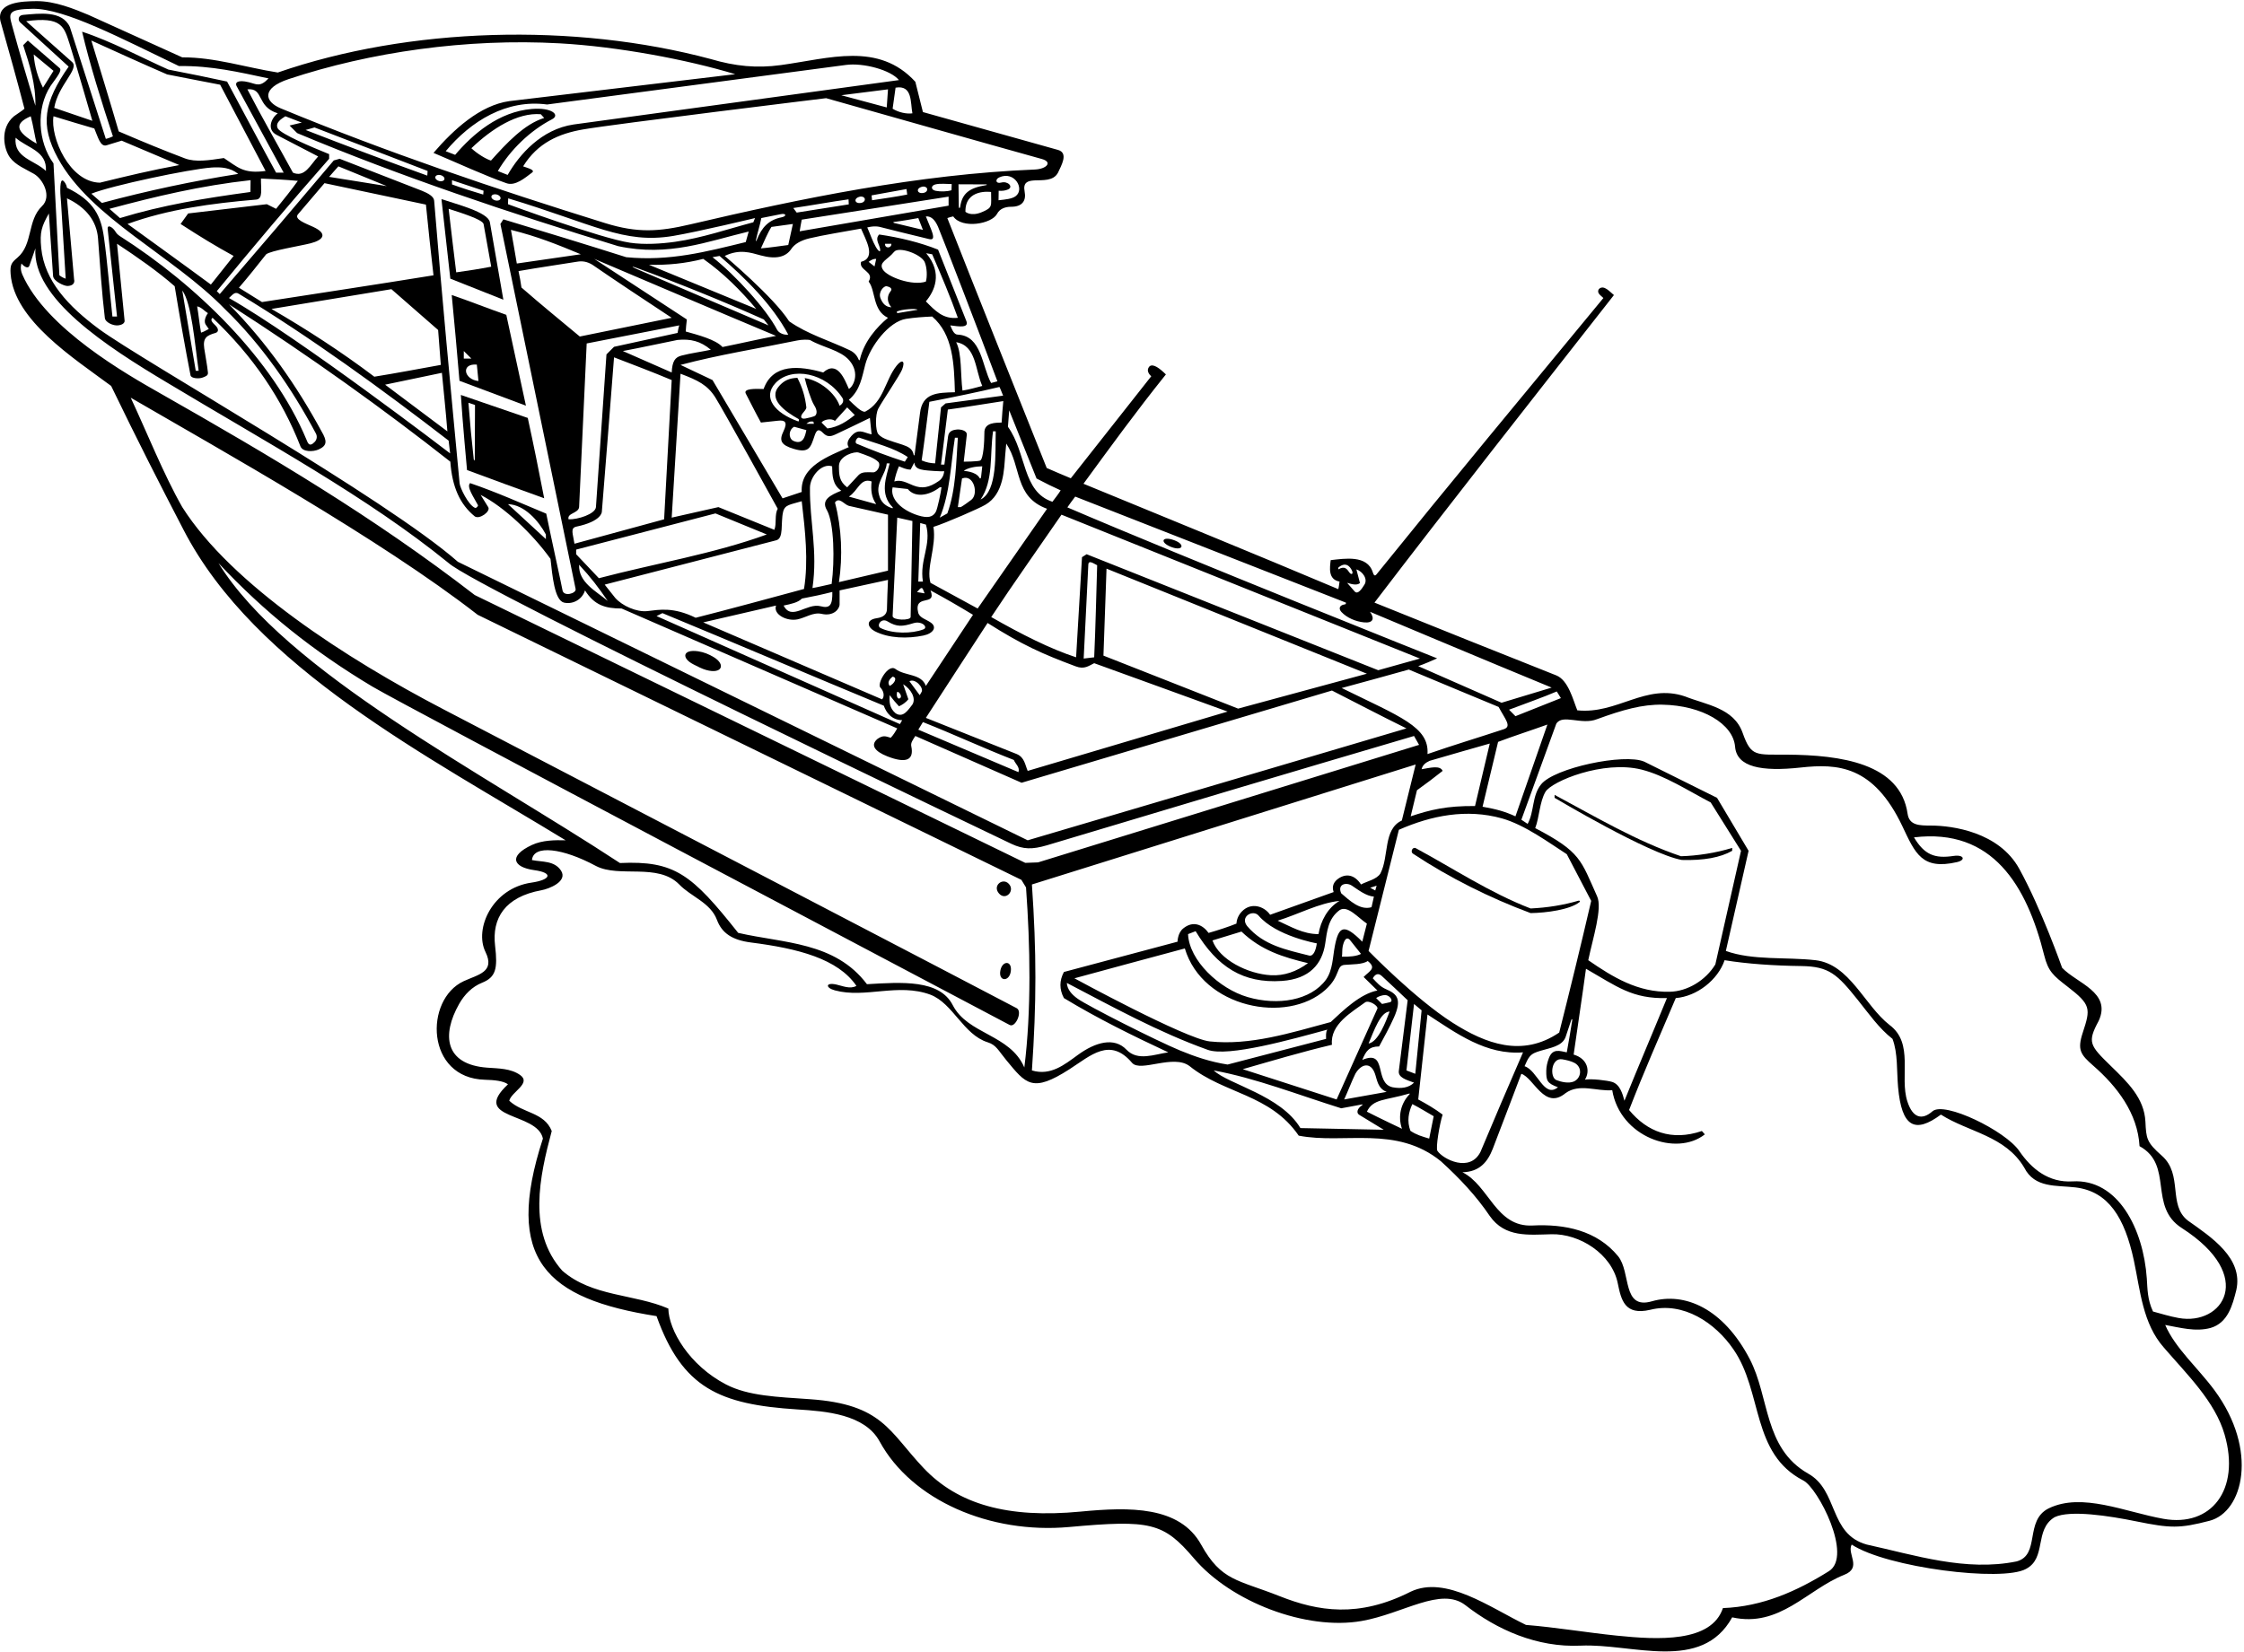 <?xml version="1.0" encoding="UTF-8"?>
<svg xmlns="http://www.w3.org/2000/svg" xmlns:xlink="http://www.w3.org/1999/xlink" width="516pt" height="380pt" viewBox="0 0 516 380" version="1.1">
<g id="surface1">
<path style=" stroke:none;fill-rule:nonzero;fill:rgb(0%,0%,0%);fill-opacity:1;" d="M 509.207 319.77 C 505.438 314.664 500.188 310.117 497.883 304.758 C 501.172 305.34 504.852 306.402 508.332 305.438 C 512.301 304.273 513.363 300.211 514.234 296.727 C 515.883 289.371 508.43 284.535 503.109 280.762 C 498.434 277.16 502.051 270.188 497.121 265.844 C 493.566 262.711 493.523 261.871 493.332 258 C 493.066 252.578 489.219 248.922 485.414 245.219 C 480.48 240.414 479.934 239.754 482.594 234.797 C 485.594 228.215 477.562 226.184 474.176 222.602 C 474.176 222.602 469.426 209.086 464.312 199.82 C 459.66 191.379 448.961 189.898 444.02 189.891 C 441.391 189.887 439.035 189.887 438.645 187.18 C 436.977 175.539 423.207 173.66 410.891 173.582 C 403.766 173.535 402.684 174.137 400.727 168.605 C 398.695 162.801 392.309 162.121 387.469 160.188 C 378.375 157.09 371.891 164.348 362.695 163.383 C 361.723 161 360.648 156.469 357.859 155.348 C 345.215 150.328 330.355 144.395 316.055 138.609 C 333.402 115.887 351.883 92.422 371.117 67.871 C 370.258 67.219 368.785 65.328 367.633 66.516 C 367.105 67.43 368.105 67.953 368.695 68.547 C 350.254 90.898 333.559 111.004 316.566 132.059 C 316.066 132.691 315.863 132.199 315.668 131.641 C 314.41 127.578 309.148 128.488 305.992 128.836 C 305.797 130.48 305.312 133.285 308.023 133.77 C 307.926 134.352 307.887 134.945 307.734 135.512 C 287.832 127.121 268.934 119.406 249.141 111.27 C 255.527 102.535 261.191 94.738 268.094 86.121 C 266.707 84.766 265.184 83.562 264.332 84.262 C 263.281 85.414 264.73 86.539 264.73 86.539 L 246.227 110.008 C 244.223 109.148 242.621 108.516 240.688 107.645 C 237.746 100.25 222.891 63.125 217.836 50.16 C 218.27 50 218.637 49.895 219.191 49.773 C 221.195 52.707 228.066 51.535 229.285 49.164 C 229.848 48.07 231.078 47.551 232.496 47.559 C 235.164 47.57 236 46.074 235.609 44.066 C 235.199 41.953 236.32 41.586 237.852 41.496 C 239.734 41.391 242.238 41.703 243.285 39.711 C 243.996 38.137 245.781 35.195 243.285 34.484 L 212.223 25.777 L 210.48 18.809 C 202.008 9.562 190.684 13.453 179.539 14.973 C 174.012 15.727 169.078 15.246 163.453 13.586 C 132.004 5.164 94.07 6.23 63.879 16.68 C 56.523 15.52 49.324 13.145 41.91 13.195 L 20.332 3.422 C 17.09 2.066 12.602 0.219 8.375 0.262 C 5.199 0.297 -0.883 0.426 0.109 4.875 C 2.18 12.199 3.883 18.324 5.625 25.004 C 5.121 25.484 3.977 26.164 3.203 26.742 C -0.121 29.559 0.906 34.328 2.281 36.211 C 3.59 37.996 5.918 38.891 7.812 39.996 C 9.969 41.258 11.934 45.242 9.668 47.406 C 6.227 50.691 7.613 56.191 4.031 59.246 C 2.727 60.359 2.27 60.797 2.441 63.023 C 3.262 73.672 16.914 82.359 25.559 88.773 C 31.738 101.555 36.777 111.426 42.203 121.867 C 58.617 153.637 98.52 174.004 130.066 193.281 C 127.594 193.211 124.711 193.242 122.316 194.355 C 116.781 196.934 118.035 199.48 122.828 200.141 C 127.352 200.766 126.645 202.371 122.199 203.016 C 113.199 204.312 109.016 213.609 111.629 218.949 C 113.906 223.598 109.953 224.141 106.613 225.691 C 97.547 229.895 97.828 248.02 111.539 248.359 C 113.613 248.41 115.785 248.621 116.809 249.406 C 108.004 257.633 123.586 255.699 124.84 261.891 C 115.762 289.781 125.609 298.734 150.969 302.727 C 156.906 319.297 165.449 323.051 183.363 324.188 C 189.914 324.602 198.852 325.285 202.266 331.551 C 209.629 345.059 227.602 352.879 245.832 351.234 C 264.559 349.543 267.508 350.168 274.566 358.469 C 283.086 368.48 300.355 375.086 313.113 372.848 C 322.699 371.164 331.328 364.879 336.957 369.207 C 344.184 374.836 353.406 378.992 363.484 378.52 C 375.297 377.965 391.266 384.781 398.309 372.012 C 409.242 374.434 415.531 365.625 424.047 362.238 C 428.27 360.59 424.629 357.402 425.789 355.273 C 433.887 360.59 460.398 363.898 465.852 360.883 C 470.691 358.367 467.691 351.887 472.434 348.98 C 475.992 347.254 485.066 348.68 491.219 349.93 C 499.086 351.527 501.156 351.598 508.074 349.801 C 515.82 347.785 519.383 333.555 509.207 319.77 Z M 367.246 165.414 C 373.164 163.262 377.598 162 382.277 162.086 C 391.391 162.258 398.535 166.477 398.977 171.754 C 399.371 176.457 405.051 177.523 414.086 176.539 C 422.48 175.629 430.781 175.992 437.449 190.051 C 440.43 196.344 441.941 200.137 450 198.297 C 452.094 197.82 451.59 196.52 449.215 196.879 C 444.867 197.527 442.523 196.621 440.113 192.605 C 458.156 190.422 466.051 203.664 470.066 219.77 C 470.973 223.406 472.141 224.41 475.352 226.883 C 480.852 231.109 480.75 231.973 478.922 237.527 C 477.613 241.508 478.426 242.574 481.352 245.133 C 486.781 249.875 491.547 256.02 491.98 263.633 C 499.914 267.988 493.895 277.535 501.754 282.504 C 518.895 293.547 511.086 304.984 500.98 303.16 C 498.902 302.789 496.852 302.137 495.074 301.664 C 493.77 298.891 493.812 296.43 493.652 294.07 C 492.871 282.707 487.047 271.109 476.566 271.734 C 471.113 272.062 467.16 268.902 464.328 264.746 C 461.168 260.113 447.102 253.223 444.359 255.617 C 442 257.684 439.848 257.23 438.594 253.355 C 436.734 247.625 440.188 239.996 434.5 235.762 C 428.691 231.215 425.328 221.781 417.469 220.859 C 410.598 220.086 403.051 220.957 396.855 218.73 L 402.082 195.699 L 394.824 183.508 L 378.086 175.188 C 373.512 173.219 357.395 176.629 354.375 180.41 C 352.246 183.023 352.828 186.703 351.277 189.508 L 349.836 188.547 L 357.859 166.477 C 359.285 164.137 363.664 166.863 367.246 165.414 Z M 361.855 242.57 C 362.824 235.648 363.82 229.312 364.691 222.828 C 371.867 226.945 375.355 229.781 383.309 229.57 C 379.918 237.844 376.766 245.195 373.535 253.184 C 373.121 251.609 372.496 249.406 370.695 248.855 C 369.613 248.523 365.891 248.055 364.438 248.344 C 365.695 246.406 365.113 243.516 361.855 242.57 Z M 326.117 252.891 L 328.246 233.344 C 334.926 237.699 341.75 242.727 350.215 242.055 C 346.578 250.391 343.797 256.953 340.438 264.934 C 338.012 269.789 331.848 266.664 330.531 264.719 C 330.086 264.062 331.039 258.477 331.73 256.375 C 329.832 254.961 328.102 253.961 326.117 252.891 Z M 322.379 259.633 C 322.379 259.633 317.121 257.148 314.312 255.699 C 315.734 252.703 318.496 253.156 324.066 251.531 C 324.172 251.504 324.195 251.613 324.109 251.703 C 322.191 253.703 321.359 256.672 322.379 259.633 Z M 237.285 203.441 L 325.527 175.844 L 322.344 188.734 C 318.02 190.699 319.441 197.055 317.41 200.926 C 316.539 202.281 314.41 202.668 312.961 203.441 C 311.48 201.156 309.527 200.887 307.805 202.051 C 306.754 202.762 306.176 203.789 306.668 205.184 L 292.059 210.41 C 290.715 208.449 287.688 207.441 285.57 209.648 C 284.816 210.43 284.383 211.391 284.316 212.441 C 282.531 213.172 279.902 214.023 277.91 214.586 C 276.531 212.66 274.32 211.703 272.055 213.57 C 270.781 214.617 270.77 216.602 270.77 216.602 L 244.641 223.57 C 243.574 225.602 243.574 227.539 244.641 229.57 C 252.5 234.328 260.426 238.211 268.641 242.055 C 265.52 242.488 261.617 244.164 259.031 241.445 C 256.215 238.48 251.887 239.703 247.848 242.648 C 244.688 244.953 241.562 247.492 237.285 246.215 C 238.352 230.637 238.352 219.023 237.285 203.441 Z M 326.895 176.93 C 327.102 176 327.758 175.449 328.73 175.004 C 330.918 174.332 342.57 171.023 342.57 171.023 L 339.176 185.398 C 332.668 185.344 328.938 186.238 324.379 187.766 L 325.828 181.766 C 327.996 180.199 329.797 178.863 331.73 177.316 C 331.145 175.949 328.781 176.629 326.895 176.93 Z M 108.102 111.125 C 107.203 111.938 108.953 114.383 109.91 116.203 C 109.992 116.355 109.543 116.953 109.199 116.801 C 107.699 116.156 105.746 112.18 105.68 111.125 C 103.648 89.547 101.605 68.059 99.832 46.168 C 99.762 45.18 98.453 44.461 97.055 43.891 C 96.297 43.578 78.102 36.52 78.102 36.52 L 76.746 36.906 C 67.02 48.426 59.984 56.668 50.531 67.641 L 49.855 66.965 C 57.762 57.328 66.809 46.59 75.684 36.52 L 75.684 35.453 C 71.617 33.809 64.707 30.891 63.879 29.551 C 63.199 28.195 64.75 27.324 65.617 26.742 L 69.395 28.195 L 66.586 28.871 L 68.328 30.613 C 92.035 40.582 117.469 49.066 142.145 56.617 C 153.758 59.121 162.672 55.512 172.16 53.258 L 171.484 55.68 C 162.387 57.902 153.969 60.129 144.004 59.16 C 135.164 56.352 125.188 53.309 115.746 50.453 L 115.066 51.516 C 115.066 51.516 132.023 133.852 132.363 135.473 C 132.574 136.496 129.582 137.355 129.336 135.73 C 129.199 134.82 126.762 123.816 125.609 118.145 C 119.836 115.75 114.215 113.211 108.102 111.125 Z M 125.52 122.934 L 125.52 123.996 L 116.809 115.965 C 120.586 116.062 123.875 119.836 125.52 122.934 Z M 71.973 52.168 C 70.371 51.43 67.492 50.422 68.539 49.266 L 74.617 42.129 C 82.262 43.773 90.852 45.539 97.941 47.062 C 98.465 52.469 99.094 58.191 99.68 63.324 C 86.602 65.438 73.477 67.43 60.246 69.477 C 58.461 68.375 56.891 67.367 54.941 66.172 C 57.102 63.691 59.258 60.93 61.191 58.504 C 62.172 57.664 69.043 56.566 71.422 55.961 C 74.328 55.215 75.48 53.777 71.973 52.168 Z M 75.684 40.68 C 76.363 39.922 77.098 39.027 77.812 38.262 L 88.941 42.809 Z M 86.074 86.645 C 78.527 80.938 70.457 75.711 62.426 71.062 L 90.004 66.516 L 100.746 75.902 L 101.363 83.934 C 96.254 84.859 90.918 85.867 86.074 86.645 Z M 101.613 85.754 C 102.035 90.27 102.488 94.289 102.875 99.223 L 88.555 88.48 Z M 103.164 101.352 L 103.504 104.285 C 103.504 104.285 68.906 77.773 52.652 68.547 C 53.367 67.953 53.957 66.938 54.941 67.59 C 71.395 77.555 87.875 89.547 103.164 101.352 Z M 16.617 14.301 L 6.012 4.875 C 14.258 3.746 14.73 6.172 16.004 10.094 C 17.668 15.402 21.238 27.793 21.238 27.793 L 12.469 24.801 C 13.363 19.602 18.246 15.93 16.617 14.301 Z M 21.688 29.551 C 22.551 31.574 23.074 33.828 24.492 33.422 L 27.977 32.355 L 41.234 37.969 C 34.836 39.133 29.219 40.488 22.969 42.02 C 15.977 41.895 11.527 31.574 12.301 26.742 C 15.883 27.848 18.562 28.633 21.688 29.551 Z M 27.301 30.227 C 25.281 23.277 23.18 16.504 21.008 9.324 C 27.117 12.098 32.422 14.512 38.426 17.117 C 41.398 17.715 50.621 19.484 50.621 19.484 L 61.07 39.324 C 55.941 40.023 54.68 38.449 51.477 36.352 C 48.012 36.875 45.02 37.348 42.566 36.449 C 37.723 34.617 32.996 32.676 27.301 30.227 Z M 48.641 38.535 C 50.832 38.383 52.961 38.543 54.781 40.004 C 44.285 41.652 33.945 43.859 23.43 46.68 L 21.008 44.551 C 25.609 42.684 43.59 38.891 48.641 38.535 Z M 57.621 41.441 L 57.586 44.16 C 47.066 45.59 37.406 47.164 27.59 50.16 L 25.168 48.031 C 35.781 45.172 46.234 42.691 57.621 41.441 Z M 58.941 45.902 C 60.504 45.727 59.973 43.461 60.008 41.066 C 62.328 41.164 65.758 41.34 68.488 41.602 C 67.02 43.648 65.23 45.902 63.488 48.031 L 61.359 46.969 C 55.363 47.645 49.266 48.422 43.266 49.098 L 41.523 51.516 C 46.332 54.621 49.43 56.512 53.719 58.871 L 48.492 65.453 C 43.656 61.867 29.332 51.516 29.332 51.516 C 38.621 48.129 48.684 46.773 58.941 45.902 Z M 63.555 30.996 L 73.16 35.984 C 71.344 37.945 70.062 40.918 67.359 39.711 C 63.879 33.324 60.246 27.059 56.887 20.547 C 60.758 20.16 58.879 24.539 63.879 26.066 C 62.449 27.059 61.23 29.738 63.555 30.996 Z M 70.273 29.895 L 72.32 29.316 L 98.328 39.324 L 98.254 40.395 C 88.648 36.93 79.984 33.672 70.273 29.895 Z M 100.109 40.688 C 100.207 40.312 100.754 40.129 101.328 40.277 C 101.906 40.43 102.289 40.855 102.191 41.234 C 102.094 41.609 101.547 41.793 100.973 41.645 C 100.398 41.492 100.012 41.066 100.109 40.688 Z M 103.938 42.422 L 103.938 41.453 L 111.195 43.871 L 111.117 44.75 C 108.809 44.066 106.445 43.332 103.938 42.422 Z M 113.008 45.145 C 113.105 44.77 113.652 44.586 114.227 44.734 C 114.805 44.883 115.188 45.312 115.09 45.688 C 114.992 46.066 114.445 46.25 113.871 46.098 C 113.297 45.949 112.91 45.52 113.008 45.145 Z M 179.672 49.996 C 176.766 50.586 175.16 52.285 174.031 55.164 C 173.887 55.539 173.75 55.578 173.828 55.215 C 174.223 53.355 174.738 51.855 175.062 50.156 C 176.27 49.895 177.898 49.578 179.523 49.266 C 180.797 48.992 180.996 49.738 179.672 49.996 Z M 182.32 51.516 L 181.258 56.355 C 179.129 56.645 176.742 56.984 174.969 57.129 C 175.742 55.484 176.531 53.52 177.387 52.195 Z M 174.961 58.754 C 178.512 59.723 180.742 59.082 181.957 57.258 C 182.699 56.137 184.137 55.297 186.105 54.824 C 189.395 54.043 194.113 53.293 197.996 52.582 C 199.004 55.039 201.629 59.293 197.996 60.227 C 197.426 62.234 201.156 62.441 199.738 64.773 C 201.387 66.805 200.609 71.449 204.191 73.098 C 201.648 75.199 198.719 78.492 197.742 82.629 C 197.695 82.836 197.574 83.02 197.434 82.676 C 197.191 82.074 196.641 81.152 195.445 80.578 C 190.895 78.398 185.656 76.867 181.449 73.891 C 177.949 68.375 166.645 58.871 166.645 58.871 C 170.07 57.219 172.57 58.102 174.961 58.754 Z M 182.414 47.848 C 186.453 47.27 191.055 46.41 195.117 45.852 L 195.172 47.008 L 183.199 48.898 Z M 201.48 59.547 L 201.094 61.289 L 199.738 60.227 C 200.367 59.715 200.996 59.504 201.48 59.547 Z M 205.605 57.918 C 206.648 56.633 211.668 58.391 212.609 60.227 C 213.191 61.578 213.23 63.703 212.898 64.773 C 209.777 65.816 204.012 63.703 202.988 61.973 C 201.996 60.297 204.098 59.777 205.605 57.918 Z M 203.516 56.066 L 204.965 56.066 C 205.062 57.129 203.414 57.246 203.516 56.066 Z M 225.59 109.746 C 225.59 109.746 225.465 110.375 225.195 109.852 C 224.312 108.398 221.609 108.32 221.609 108.32 C 222.469 107.594 224.359 107.277 225.867 107.254 Z M 228.352 99.191 L 228.965 99.223 C 228.82 104.023 229.453 112.949 225.48 114.898 C 228.508 110.48 227.562 104.602 228.352 99.191 Z M 223.344 114.973 C 222.586 115.555 221.523 116.309 220.934 116.641 L 220.254 116.641 L 221.211 110.059 C 223.93 108.973 225.094 113.629 223.344 114.973 Z M 217.836 118.094 L 216.094 119.062 C 218.48 113.422 218.637 106.648 219.578 100.676 L 220.254 100.676 C 219.867 106.191 219.844 112.578 217.836 118.094 Z M 213.965 135.801 C 217.535 137.727 220.422 139.406 223.738 141.414 L 212.898 157.77 C 211.863 154.895 208.16 155.543 205.934 153.898 C 204.23 152.547 201.562 157.367 202.449 158.156 C 203.129 158.832 203.516 160.09 202.836 160.863 L 161.711 143.156 L 178.449 139.285 C 177.727 141.32 180.93 142.977 183.41 142.457 C 185.238 142.074 187.012 140.758 188.934 141.199 C 191.668 141.824 193.07 140.074 193.062 138.996 L 193.062 135.801 L 204.191 133.383 C 204.094 135.574 203.988 138.148 203.949 140.195 C 203.887 141.297 203.156 141.969 201.629 142.191 C 198.922 142.582 199.539 144.355 201.152 145.188 C 204.398 146.863 208.738 146.926 212.328 146.184 C 214.578 145.719 215.594 144.242 213.965 143.156 C 212.996 142.48 211.551 142.137 211.16 141.027 C 209.977 136.363 215.512 139.672 213.965 135.801 Z M 206.996 160.574 C 206.352 161.035 206.031 159.898 206.32 159.121 C 206.773 159.094 207.508 160.145 206.996 160.574 Z M 204.578 157.77 C 204.043 157.047 204.355 156.363 205.254 155.641 C 206.457 155.84 205.672 157.258 204.578 157.77 Z M 132.695 60.199 C 133.863 59.996 134.953 60.133 136.223 60.898 C 140.098 63.598 149.809 70.055 154.453 73.098 L 133.324 77.406 C 128.953 73.754 124.453 70.109 119.906 66.129 C 119.715 64.871 119.52 63.613 119.23 62.355 C 124.086 61.496 128.652 60.867 132.695 60.199 Z M 118.84 60.613 C 118.414 58.137 117.973 55.484 117.488 52.871 C 123.664 54.41 128.023 56.195 133.551 58.484 Z M 173.902 71.062 L 149.227 60.902 C 153.582 61 157.578 60.605 161.711 59.547 C 166.348 62.812 170.32 66.805 173.902 71.062 Z M 163.84 59.16 L 165.453 58.871 C 171.359 63.906 177.688 70.215 181.258 76.969 C 180.418 77.09 179.262 76.723 178.738 75.934 C 176.27 71.156 169.062 63.227 163.84 59.16 Z M 175.645 73.484 L 176.711 74.84 C 166.582 70.547 156.527 66.18 146.418 61.871 C 145.129 61.32 145.137 61.152 146.43 61.629 C 156.262 65.234 166.066 69.207 175.645 73.484 Z M 178.449 77.258 C 174.852 77.93 170.008 79.047 166.137 79.82 C 164.562 78.09 160.469 77.039 157.684 76.25 C 157.738 75.465 157.789 74.57 157.938 73.484 L 136.648 59.547 C 150.648 65.488 164.613 71.473 178.449 77.258 Z M 133.164 116.641 L 134.906 79 L 156.195 74.84 C 156 75.418 155.898 76.039 155.809 76.578 L 141.195 79.773 L 139.453 81.516 L 137.035 116.641 C 136.895 118.25 132.777 119.547 130.742 119.449 C 130.332 117.988 133.012 118.094 133.164 116.641 Z M 155.797 78.191 C 158.801 77.906 161.09 78.453 163.453 80.449 C 161.57 80.871 158.773 81.238 156.684 81.797 C 155.219 82.184 154.59 83.074 154.453 85.676 L 143.227 80.742 C 147.344 79.977 152.109 78.922 155.797 78.191 Z M 156.484 85.965 C 160.52 87.484 162.691 88.566 164.484 91.406 C 166.379 94.406 178.84 117.027 178.84 117.027 C 178.062 118.383 178.633 120.402 178.062 121.867 L 165.195 116.641 L 154.453 119.062 Z M 163.84 87.418 L 156.484 83.934 C 165.195 81.613 174.387 80.16 183.289 78.32 C 184.305 78.09 186.016 78.066 186.344 78.258 C 189.16 79.891 193.234 80.52 195.273 82.867 C 197.934 85.93 196.074 89.07 195.191 89.449 C 194.227 87.273 192.547 82.762 189.289 85.676 C 183.883 84.125 177.688 83.547 175.59 89.48 C 173.715 89.41 170.898 89.344 171.484 90.516 C 172.645 92.738 173.699 94.887 174.969 97.191 C 176.219 97.039 177.461 96.938 178.895 96.77 C 180.426 96.594 181.223 97 180.145 99.223 C 179.105 101.363 179.598 102.375 182.543 103.254 C 186.121 104.316 186.402 102.863 187.32 100.199 C 187.699 99.098 188.129 98.395 189.289 99.609 C 190.199 100.523 190.941 100.465 192.121 99.922 C 193.406 99.336 198.059 97.094 200.031 96.129 L 200.418 99.902 C 199.836 99.805 199.305 99.586 198.746 99.418 C 197.438 99.02 196.539 99.188 195.355 100.805 C 194.762 101.621 194.793 102.402 195.184 102.844 C 190.621 104.91 183.977 107.191 184.355 113.156 L 179.945 114.629 Z M 187.191 93.156 C 187.59 93.762 188.102 94.867 187.5 95.566 C 187.254 95.852 185.59 96.188 185.238 96.258 C 184.113 96.473 184.004 95.82 184.531 95.117 C 184.879 94.648 185.41 94.164 185.418 93.707 C 185.129 91.191 184.512 89.164 183.355 86.906 C 181.453 86.977 180.27 87.551 179.18 88.766 C 176.461 91.805 180.574 94.68 183.672 96.41 C 183.672 96.41 183.793 97.012 183.523 96.918 C 178.145 95.012 175.254 91.383 178.32 88.117 C 181.992 84.215 189.965 85.719 193.738 91.578 C 194.121 92.262 193.738 92.934 193.062 93.32 C 192.047 90.367 188.43 87.465 185.039 86.961 C 185.406 88.59 186.559 92.211 187.191 93.156 Z M 187.16 97.48 L 185.418 97.48 C 185.879 97.145 186.191 96.828 187.031 96.988 Z M 185.418 98.934 C 185.145 100.297 184.672 102.5 182.32 101.352 C 181.258 100.676 181.355 98.836 182.613 98.16 Z M 191.996 96.805 L 194.805 93.707 L 196.547 95.449 C 194.902 96.805 192.773 98.258 190.258 98.547 L 188.902 97.191 C 189.387 96.516 191.129 96.129 191.996 96.805 Z M 205.23 116.645 C 205.359 116.773 205.312 116.941 205.16 116.895 C 202.648 116.109 202.281 114.418 202.094 113.684 C 201.398 110.992 203.727 109.012 203.902 106.578 L 204.578 106.578 C 203.762 109.816 202.234 113.617 205.23 116.645 Z M 191.996 115.578 C 192.965 114.207 194.129 116.062 195.191 116.352 L 204.191 118.383 L 204.191 131.254 L 192.914 133.895 C 193.805 128.016 193.547 121.383 191.996 115.578 Z M 201.48 115.965 L 195.191 114.223 C 197.27 112.949 197.848 109.797 200.418 110.738 C 200.223 112.676 200.367 114.363 201.48 115.965 Z M 200.789 108.645 C 199.66 108.645 198.234 108.406 197.426 109.273 L 194.805 112.094 C 192.98 110.727 192.914 109.273 192.914 107.117 C 193.012 104.797 196.555 103.785 197.438 104.094 C 199.117 104.68 201.066 105.305 201.969 106.258 C 202.609 106.934 201.793 108.641 200.789 108.645 Z M 210.027 143.344 C 212.035 142.723 213.504 144.312 212.34 144.762 C 209.691 145.781 205.242 145.82 202.469 144.445 C 201.477 143.949 202.578 142.008 204.102 142.938 C 206.242 144.246 207.504 144.129 210.027 143.344 Z M 209.398 141.93 C 209.344 142.77 205.25 142.715 205.254 141.703 L 206.32 119.062 L 209.805 119.836 Z M 196.934 102.031 C 196.43 101.66 197.113 100.453 197.609 100.676 C 201.156 101.922 205.566 102.973 208.738 105.129 L 208.062 106.191 C 204.254 104.969 200.523 103.551 196.934 102.031 Z M 191.344 107.258 C 191.391 109.379 191.418 111.512 193.449 112.867 C 190.91 113.887 188.703 114.996 190.184 117.41 C 191.789 120.367 191.969 128.906 191.23 134.316 C 190.184 134.523 188.137 135.051 186.824 135.262 C 188.078 126.648 186.152 120.043 186.246 112.16 C 186.273 109.621 188.93 106.461 191.344 107.258 Z M 191.391 136.152 C 191.441 139.145 190.879 140.02 188.68 139.441 C 185.535 138.621 182.031 142.898 180.191 139.285 C 181.836 138.934 183.465 138.621 184.406 137.676 C 186.93 137.203 189.133 136.73 191.391 136.152 Z M 210.867 136.188 C 211.254 135.801 211.863 134.785 212.223 135.512 L 212.609 136.48 Z M 212.223 133.77 L 211.16 133.77 C 211.34 129.172 211.445 124.551 211.602 120.297 L 212.914 120.664 C 214.27 125.309 211.395 128.75 212.223 133.77 Z M 211.117 118.551 C 207.211 117.328 204.609 114.676 205.254 112.094 L 208.738 112.48 C 210.383 114.512 213.547 114.051 216.066 112.109 C 216.066 112.109 216.555 111.988 216.484 112.16 C 216.402 113.066 215.574 116.992 215.207 117.688 C 214.527 118.977 213.309 119.23 211.117 118.551 Z M 215.84 110.664 C 213.672 112.156 212.039 112.477 209.945 111.637 C 208.512 111.059 207.188 110.246 205.645 110.738 C 205.879 109.484 206.223 108.414 206.707 107.254 C 207.48 107.547 208.297 108.012 209.398 108.012 L 210.238 106.387 C 210.359 107.719 211.41 107.949 212.512 108.129 C 213.168 108.234 216.34 108.477 217.113 108.379 C 217.004 109.523 216.5 110.211 215.84 110.664 Z M 210.301 104.652 C 210.301 104.652 210.148 104.898 210.102 104.641 C 209.684 102.48 207.895 102.551 204.105 101.16 C 203.242 100.848 202.477 100.457 201.961 99.852 C 201.297 99.074 201.215 95.402 201.965 93.98 C 202.863 92.277 206.938 86.285 207.441 84.98 C 208.23 82.941 207.398 82.57 206.176 84.109 C 203.512 87.449 203.234 92.457 198.965 94.676 C 198.164 94.941 196.48 93.207 195.191 91.965 C 197.848 89.691 198.207 86.715 198.969 83.84 C 200.086 79.637 204.406 73.953 208.344 73.34 C 210.316 73.031 212.34 72.891 214.352 72.805 C 219.191 76.969 219.383 83.742 219.578 90.223 C 215.512 90.32 212.074 90.371 211.547 95.062 Z M 206.195 71.684 C 207.258 71.102 210.867 70.895 210.973 71.262 L 206.32 72.031 Z M 212.898 69.32 C 214.805 67.062 216.906 62.914 212.969 58.242 L 214.352 58.484 C 216.539 63.547 218.531 68.27 220.254 73.098 C 216.867 73.484 215.027 71.449 212.898 69.32 Z M 203.902 65.84 C 204.57 65.973 205.312 66.355 204.809 66.973 C 203.895 68.086 203.949 69.492 204.965 70.676 C 203.707 70.633 202.941 69.848 202.449 68.547 C 201.93 67.164 203.223 65.695 203.902 65.84 Z M 173.227 51.129 C 167.555 52.613 161.512 54.734 155.215 55.621 C 151.98 56.074 148.148 56.316 144.859 55.828 C 138.117 54.828 116.809 46.969 116.809 46.969 L 116.859 45.625 C 136.523 51.543 143.352 56.184 154.805 54.266 C 160.52 53.309 173.613 50.16 173.613 50.16 Z M 132.098 125.062 C 131.75 122.766 131.066 121.453 132.535 121.133 C 138.441 119.898 138.391 117.707 138.391 117.707 C 139.309 106.281 140.309 93.785 141.195 82.191 C 145.398 83.812 150.125 85.594 154.453 87.418 L 152.711 119.449 Z M 132.484 126.414 L 164.516 118.094 L 176.32 122.934 C 164.129 127.383 150.582 129.609 137.711 132.996 L 132.484 127.48 Z M 139.742 138.223 C 137.133 135.996 132.969 133.965 133.164 129.898 C 135.871 132.801 137.613 135.125 139.742 138.223 Z M 139.047 134.473 L 178.449 124.285 C 180.297 123.879 179.469 120.289 180.07 117.742 C 180.469 116.055 181.68 116.098 184.355 115.285 C 185.145 122.082 185.93 129.012 184.879 135.469 C 179.895 136.836 165.664 140.668 159.969 142.094 C 154.812 139.57 151.605 140.242 148.91 140.555 C 146.379 140.848 143.09 139.355 141.484 137.543 Z M 152.324 141.027 C 169.34 148.07 186.191 155.254 203.223 162.316 C 203.781 163.871 204.988 165.605 207.453 165.656 L 206.93 166.551 L 150.969 141.703 Z M 205.934 164.059 C 204.516 162.875 204.48 161.445 204.578 159.898 C 205.406 160.984 205.934 161.613 206.719 162.453 C 207.398 162.164 208.293 161.602 208.871 160.828 L 207.676 157.383 C 209.414 158.445 210.711 160.566 209.816 162.035 C 208.82 163.297 207.676 165.219 205.934 164.059 Z M 209.125 156.703 C 210.449 155.945 212.441 158.203 211.934 159.121 C 211.812 159.41 211.594 159.672 211.484 159.898 Z M 212.223 166.09 C 219.477 168.965 226.156 172.09 233.125 174.801 C 233.512 175.766 234.574 176.445 234.188 177.605 L 211.16 167.832 Z M 233.801 173.445 C 226.617 170.594 219.898 167.914 212.898 165.121 C 217.59 157.836 222.445 150.453 227.09 143.293 C 235.066 148.352 239.664 150.398 247.355 153.27 C 249.383 154.051 250.398 153.109 251.605 152.543 C 262.055 156.312 272.121 159.992 282.281 163.672 L 236.316 177.316 C 235.699 175.895 235.594 174.215 233.801 173.445 Z M 249.188 151.477 L 250.254 129.898 C 250.297 128.699 251.504 129.645 252.289 130.012 C 252.078 136.781 251.922 144.344 251.605 151.188 Z M 253.734 150.801 L 254.441 130.797 L 314.312 154.961 L 284.703 162.992 C 274.707 159.043 263.996 154.844 253.734 150.801 Z M 323.953 154.004 C 325.633 154.738 344.602 162.605 344.602 162.605 C 346.105 165.438 347.695 167.094 345.797 167.723 C 339.828 169.699 334.168 171.391 328.246 173.445 C 328.68 167.199 321.973 164.871 308.516 158.254 C 313.242 156.996 319.594 155.211 323.953 154.004 Z M 355.82 166.656 L 348.473 187.766 C 345.898 186.605 344.113 186.133 340.91 185.555 L 344.48 170.645 C 347.473 169.488 352.625 167.816 355.82 166.656 Z M 316.73 227.828 C 312.766 228.602 308.883 232.387 305.992 235.086 C 296.758 237.582 287.508 240.516 278.207 239.543 C 272.629 238.961 247.059 225.023 247.059 225.023 C 255.387 222.777 263.734 220.469 272.449 218.156 C 276.512 231.789 295.879 235.68 304.789 227.66 C 308.297 224.504 307.188 222.117 309.148 221.938 C 310.891 221.777 313.297 221.887 314.504 221.047 C 316.656 222.727 314.871 223.355 313.559 224.719 Z M 321.668 246.215 C 321.379 247.82 323.312 248.363 325.152 249.02 C 323.953 250.234 322.113 250.445 320.215 250.086 C 315.863 249.117 319.152 241.277 313.25 243.797 C 314.082 241.781 314.797 240.699 317.121 240.699 C 318.176 238.738 319.543 236.277 320.547 234.016 C 322.387 229.863 321.285 228.633 318.758 227.547 C 317.363 226.945 316.645 226.062 315.668 225.023 C 316.184 224.09 316.887 223.73 317.703 224.457 C 319.562 226.145 321.902 228.395 323.688 230.074 Z M 325.152 230.926 C 325.684 231.336 326.211 231.859 326.891 232.387 L 325.441 246.988 L 323.41 246.215 Z M 313.926 230.539 C 314.816 229.969 316.969 231.387 316.73 231.988 L 307.348 252.891 L 285.766 245.926 C 292.539 243.988 299.312 241.957 306.281 240.312 C 305.785 235.586 310.926 232.766 313.926 230.539 Z M 317.797 230.926 L 316.441 229.57 C 316.812 229.234 317.867 228.867 318.547 228.867 C 319.66 228.965 320.531 230.34 319.539 230.539 C 319.016 230.652 318.379 230.828 317.797 230.926 Z M 319.539 232.668 C 318.703 234.906 316.918 239.684 314.699 240.02 C 315.973 237.004 317.441 232.754 319.539 232.668 Z M 311.672 246.961 C 312.977 244.734 315.133 244.152 316.137 246.887 C 316.672 248.344 316.773 250.352 318.859 251.148 L 309.09 252.891 C 310.039 250.812 310.723 248.922 311.672 246.961 Z M 302.797 216.988 C 302.586 218.578 302.008 219.996 301.055 219.797 C 295.734 218.441 290.555 217.465 286.781 213.012 C 285.051 210.824 288.129 209.129 289.406 210.598 C 293.422 215.332 302.797 216.988 302.797 216.988 Z M 293.797 211.766 C 298.539 210.312 303.281 207.699 308.023 207.219 C 305.312 208.766 303.668 211.863 303.184 214.859 C 299.605 214.859 296.797 213.121 293.797 211.766 Z M 300.766 221.539 C 298.125 223.484 295.285 224.48 292.246 224.316 C 286.961 224.027 280.379 220.75 278.801 216.312 C 281.121 215.637 283.148 214.949 285.469 214.273 C 290.035 218.629 295.023 220.152 300.766 221.539 Z M 294.762 225.629 C 301.215 225.191 304.02 221.633 304.715 217.113 C 305.148 214.258 305.363 211.324 308.023 209.348 C 309.883 208.129 312.246 211.07 314.312 212.441 L 313.25 216.602 C 309.086 212.395 307.836 212.961 306.945 217.59 C 306.438 220.223 306.473 223.086 304.926 225.312 C 301.398 230.152 293.832 231.348 286.922 229.348 C 280.348 227.445 273.441 220.906 273.188 214.859 L 274.93 214.184 C 279.91 222.453 285.883 226.23 294.762 225.629 Z M 312.961 219.41 C 311.98 219.941 310.25 220.113 308.57 220.047 C 308.688 219.387 308.586 218.492 308.75 217.68 C 309.402 214.746 310.461 216.266 310.461 216.266 Z M 308.41 205.477 C 307.469 203.41 309.508 202.816 310.891 203.73 C 312.445 204.762 314.117 206.082 315.922 206.238 L 315.379 208.668 C 312.766 209.441 310.441 207.219 308.41 205.477 Z M 315.078 204.191 L 316.551 203.719 L 316.234 204.82 Z M 247.816 229.73 C 246.414 228.73 245.41 227.582 245.316 226.086 C 256.059 231.699 266.379 237.402 277.699 241.469 C 282.371 243.199 297.07 239.051 305.219 236.828 C 304.828 237.406 304.926 238.277 304.926 238.957 L 282.281 244.859 C 278.328 244.25 274.777 243.039 271.348 241.625 C 266.008 239.426 250.152 231.398 247.816 229.73 Z M 308.41 254.922 C 310.004 254.656 311.598 254.312 313.191 254.031 C 313.34 254.004 313.352 254.117 313.227 254.203 C 311.961 255.055 311.891 256.047 312.559 256.43 L 318.184 259.859 L 299.023 259.473 C 294.5 251.914 282.531 249.445 279.09 246.215 C 288.727 247.977 298.594 251.863 308.41 254.922 Z M 324.766 253.957 C 326.734 254.961 327.934 255.777 329.676 256.746 L 328.637 261.891 C 326.891 261.363 325.738 261.051 324.32 260.105 C 323.48 257.898 323.895 255.793 324.766 253.957 Z M 334.008 235.23 C 325.363 229.719 314.699 218.73 314.699 218.73 L 321.668 190.863 C 329.133 187.574 337.238 185.969 345.367 188.242 C 350.637 189.719 356.344 193.953 360.277 196.477 L 365.891 207.219 C 363.328 218.262 361.016 227.66 358.535 237.504 C 350.02 243.27 341.625 240.09 334.008 235.23 Z M 351.777 242.988 C 352.395 242.277 353.156 242.023 354.234 241.695 C 356.488 241.012 359.184 240.664 359.988 238.57 L 361.332 234.535 C 361.332 234.535 361.598 234.219 361.531 234.648 C 361.141 237.172 360.73 239.535 360.277 242.055 C 358.758 241.781 356.988 240.988 356.117 243.504 C 355.812 244.32 355.562 245.352 355.559 246.297 C 355.543 248.555 355.707 249.141 358.246 250.086 C 355.031 252.703 353.57 246.215 350.57 245.246 C 350.938 244.406 351.285 243.555 351.777 242.988 Z M 357.918 248.449 C 356.273 247.816 356.672 243.223 359.234 243.656 C 360.219 243.82 361.266 244.062 362.059 244.484 C 363.949 245.492 363.613 248.043 361.859 248.773 C 360.719 249.246 359.059 248.887 357.918 248.449 Z M 365.215 220.859 C 366.266 215.797 368.523 208.918 367.246 206.152 C 363.488 197.824 363.566 195.984 353.02 190.477 C 353.973 188.004 354.008 184.488 355.363 182.145 C 356.766 179.727 368.648 174.801 377.469 177.016 C 382.824 178.359 388.246 181.914 393.371 184.574 L 400.34 195.699 L 394.438 221.828 C 392.211 225.508 388.004 228.027 383.984 228.117 C 376.633 228.312 370.824 224.73 365.215 220.859 Z M 357.973 159.043 L 358.922 160.574 C 355.871 161.773 352.25 163.242 348.473 164.734 L 347 163.242 C 350.262 162.004 355.008 160.328 357.973 159.043 Z M 311.895 130.965 C 313.348 131.445 314.605 133.215 313.715 134.523 C 313.137 135.469 312.191 136.887 311.457 135.996 L 309.766 134.059 C 310.984 134.422 312.035 134.684 312.719 134.105 Z M 307.734 130.965 L 307.734 130.574 C 309.281 129.203 310.391 130.07 310.93 131.355 C 311.207 132.074 310.703 132.27 310.262 131.645 C 309.766 130.945 309.27 130.07 307.734 130.965 Z M 247.242 114.223 L 309.477 138.609 C 309.477 138.609 309.621 139.039 309.074 139.043 C 307.969 139.262 307.773 140.027 308.465 140.773 C 309.711 142.113 311.766 142.973 313.66 143.156 C 315.73 143.355 316.16 142.293 315.027 140.719 C 315.027 140.719 343.219 152.586 356.797 158.156 L 345.277 161.641 L 326.117 153.219 C 327.281 152.832 329.484 151.887 330.461 151.43 C 330.461 151.43 272.781 128.445 245.438 116.703 C 245.953 115.949 246.539 115.152 247.242 114.223 Z M 326.508 151.477 L 316.918 154.16 L 249.867 127.48 L 248.801 128.156 L 247.445 151.188 C 241.578 149.277 234.91 145.918 227.93 141.93 C 233.129 134.055 238.57 126.414 244.086 118.383 Z M 232.062 94.387 L 238.352 110.062 C 240.637 111.27 241.965 111.918 243.898 112.789 C 243.32 113.734 242.578 114.629 242 115.414 C 235.02 113.105 236.121 104.234 231.77 98.16 Z M 231.383 102.031 C 234.965 107.383 233.18 114.262 240.77 117.027 C 235.543 124.551 230.469 131.797 224.805 139.965 L 213.965 134.059 C 212.914 130.59 215.383 125.703 214.641 121.191 C 217.391 120.344 225.332 116.871 226.57 116.105 C 230.871 113.629 230.875 107.887 231.133 104.809 Z M 230.32 97.191 C 229.086 97.25 226.258 97.098 226.355 99.613 C 226.355 101.449 226.145 105.598 225.375 105.938 C 224.781 106.176 221.609 106.191 221.609 106.191 L 222.312 100.031 C 222.418 98.93 220.672 98.73 220.051 98.793 C 219.359 98.859 218.164 99.035 218.008 100.348 L 217.156 106.867 L 216.383 106.867 L 217.953 94.203 C 221.629 93.734 226.723 92.84 230.707 92.258 C 230.555 93.84 230.414 95.547 230.32 97.191 Z M 230.66 91.004 L 217.43 92.789 L 216.383 93.707 L 215.027 106.578 C 214.02 106.543 213.07 106.387 211.934 105.898 C 212.652 100.926 213.02 97.773 213.703 92.422 C 219.352 91.324 224.988 90.164 229.82 89.008 C 230.082 89.48 230.344 90.27 230.66 91.004 Z M 219.867 78.711 C 224.512 79.484 224.203 85.02 225.867 88.773 C 224.32 89.16 222.996 89.586 221.32 89.836 C 220.844 86.277 221.211 81.289 219.867 78.711 Z M 229.352 87.707 C 228.867 87.805 228.352 88.012 227.898 88.094 C 225.77 84.223 225.77 77.258 220.254 76.969 C 219.371 76.984 218.953 75.883 218.512 74.84 C 220.422 75.094 222.891 75.516 222.207 73.836 L 215.707 57.422 C 211.602 55.773 206.805 54.613 202.16 53.938 C 201.371 54.754 201.809 55.605 202.16 56.527 C 202.73 58.023 202.254 58.273 201.398 56.809 C 200.629 55.484 200.062 53.727 199.422 52.312 C 201.051 51.922 201.961 52.059 202.992 52.367 C 203.465 52.508 210.551 54.254 213.676 55 C 215.609 55.465 213.965 52.586 212.898 49.773 C 214.266 49.68 215.062 50.754 215.688 52.137 C 216.316 53.531 225.566 77.512 229.352 87.707 Z M 205.508 51.062 C 207.438 50.82 209.551 50.445 211.16 50.16 L 212.223 52.871 L 205.523 51.266 C 205.523 51.266 205.324 51.086 205.508 51.062 Z M 218.125 47.305 L 183.883 53.203 C 184.039 52.258 184.145 51.574 184.355 50.523 L 218.125 45.227 Z M 197.887 45.211 C 199.148 45.156 199.234 46.477 197.941 46.68 C 196.441 46.914 196.195 45.492 197.887 45.211 Z M 200.418 44.938 L 208.449 43.484 L 208.609 44.75 C 206.191 45.234 203.309 45.645 200.523 46.062 Z M 212.23 42.914 C 213.492 42.859 213.578 44.18 212.285 44.383 C 210.785 44.617 210.539 43.195 212.23 42.914 Z M 218.797 43.754 C 217.734 44.082 216.277 44.105 215.164 43.891 C 214.027 43.676 214.004 42.703 215.074 42.422 C 216.129 42.145 217.703 42.332 218.84 42.336 Z M 220.477 47.531 C 220.422 45.906 220.457 44.121 220.402 42.387 L 226.773 42.414 C 226.773 42.414 227.129 42.52 226.77 42.578 C 222.797 43.219 221.223 44.535 220.789 47.586 C 220.738 47.945 220.477 47.953 220.477 47.531 Z M 225.734 48.812 C 223.211 49.859 221.996 48.711 221.996 48.711 C 221.895 43.281 227.898 44.16 227.898 44.16 C 227.859 47.383 228.418 47.703 225.734 48.812 Z M 233.523 45.137 C 232.68 45.75 231.219 45.891 229.609 46.062 L 229.641 43.871 C 230.418 43.941 231.145 43.859 231.777 43.582 C 233.113 43.004 231.77 41.57 230.219 41.996 C 228.961 42.34 228.762 41.262 229.762 40.805 C 233.301 39.188 235.734 43.535 233.523 45.137 Z M 209.805 26.066 C 208.547 26.262 206.609 25.871 205.254 25.004 L 205.934 20.164 C 209.898 19.484 209.32 23.648 209.805 26.066 Z M 194.516 14.938 C 198.512 14.395 204.832 16.098 206.707 18.422 L 131.906 28.633 C 124.504 29.719 119.414 35.551 116.734 40.234 L 114.477 39.344 C 117.359 34.418 121.957 30.012 126.926 27.441 C 128.859 26.445 126.91 24.68 122.297 25.062 C 114.691 25.688 108.703 30.855 104.66 35.617 L 102.488 34.777 C 108.293 27.809 116.52 22.777 125.809 24.035 Z M 204.191 20.551 L 203.902 24.711 L 193.449 21.906 Z M 112.902 36.93 C 111.867 36.648 109.785 35.414 108.391 34.098 C 113.164 29.523 118.992 25.852 124.348 26.27 L 125.133 27.133 C 120.566 28.527 116.422 32.992 112.902 36.93 Z M 66.391 18.188 C 85.133 11.965 107.309 8.781 128.691 9.969 C 142.055 10.711 157.957 13.691 169.062 17.066 L 117.102 23.262 C 110.418 24.207 104.328 29.742 99.68 35.164 C 105.379 37.574 111.609 40.445 116.422 42.129 C 118.469 42.895 120.777 40.867 122.324 39.711 C 123.156 39.117 121.477 38.695 120.293 38.262 C 123.617 32.855 128.531 30.738 134.016 29.781 C 141.297 28.508 189.965 22.582 189.965 22.582 C 206.746 27.312 223.223 32.023 239.574 36.574 C 242.113 37.277 240.66 38.883 237.957 38.992 C 211.133 40.09 184.43 45.582 158.727 51.609 C 151.578 53.285 146.652 53.652 139.133 51.312 C 113.949 43.477 88.879 35.004 64.535 24.914 C 60.828 23.375 60.051 20.289 66.391 18.188 Z M 7.074 26.742 C 7.641 28.844 8.008 31.363 8.43 33.035 C 3.652 30.312 3.125 28.422 7.074 26.742 Z M 3.59 31.68 C 6.301 34.098 10.848 34.68 10.559 39.324 C 7.945 36.809 3.105 36.324 3.59 31.68 Z M 7.75 12.52 L 12.301 16.293 L 9.883 20.164 C 8.719 17.84 7.945 15.324 7.75 12.52 Z M 11.621 19.777 C 13.145 17.609 14.406 16.172 13.656 15.617 L 6.398 9.324 L 5.332 10.391 C 6.785 14.844 8.234 19.293 8.141 24.324 C 6.273 18.191 4.539 12.355 2.746 5.762 C 2.012 3.055 1.785 2.105 7.535 2.023 C 14.844 1.918 28.102 8.941 41.137 15.191 C 48.684 15.098 54.879 16.586 61.75 18.035 C 59.773 20.129 58.957 19.34 57.254 18.922 C 54.543 18.254 54.023 19.055 54.395 19.777 L 65.23 39.711 L 63.488 39.711 C 60.402 34.094 56.621 26.953 52.215 18.762 C 48.695 17.977 42.973 16.82 38.719 16.004 C 32.633 13.305 25.699 9.523 18.879 7.293 C 20.66 14.879 23.402 23.586 25.965 31.363 C 25.555 31.566 24.859 31.836 24.336 31.941 L 16.074 6.23 C 14.309 2.332 9.008 3.117 5.332 3.422 C 4.18 3.504 4.051 4.621 4.656 5.164 L 15.785 15.324 C 10.117 23.461 9.098 28.684 13.344 36.438 C 20.895 50.242 39.727 58.746 51.684 71.062 C 60.199 79.289 67.168 89.449 72.586 99.609 C 73.023 100.336 72.859 101.117 72.383 101.625 C 71.102 102.992 70.758 101.805 70.496 101.184 C 62.664 82.449 44.941 65.383 27.59 54.324 C 27.012 53.938 26.789 53.672 26.48 53.176 C 25.934 52.297 24.547 51.367 24.781 52.871 L 26.91 72.805 L 25.848 72.805 C 25.281 67.59 24.703 60.305 23.914 54.672 C 23.234 49.785 21.695 46.234 15.398 43.195 C 15.328 42.738 15.172 42.387 15 42.121 C 14.402 41.203 13.875 41.012 13.863 43.734 C 13.859 44.656 13.965 45.688 14.043 46.68 L 15.105 64.098 C 14.676 63.965 14.141 63.711 13.656 63.324 L 12.301 37.582 C 8.719 32.648 8.234 25.004 11.621 19.777 Z M 45.336 70.477 C 46.227 70.578 47.137 71.645 47.812 72.031 C 47.234 72.805 46.75 74.062 47.426 74.84 L 48.012 75.672 C 47.434 75.938 46.906 76.32 46.227 76.512 C 45.859 74.465 45.652 72.312 45.336 70.477 Z M 45.684 85.289 L 45.008 85.289 C 43.945 79.098 42.977 73 41.91 66.805 C 44.074 69.742 44.758 78.875 45.684 85.289 Z M 11.234 49.098 L 12.207 63.492 C 12.293 64.676 14.773 65.828 15.566 65.781 C 17.492 65.664 17.039 64.281 17.039 64.281 L 15.398 45.613 C 19.785 47.676 22.234 50.84 22.539 54.82 C 22.969 60.656 23.445 67.691 24.105 73.098 C 24.18 74.148 26.031 74.969 27.164 74.84 C 28.781 74.652 28.652 73.773 28.652 73.773 L 26.91 56.066 C 31.461 59.066 36.305 62.441 40.168 65.84 C 41.344 72.996 42.582 80.039 43.812 86.328 C 43.945 87.074 45.832 87.172 46.656 86.82 C 47.191 86.594 47.906 86.434 47.812 85.676 C 47.645 83.969 47.215 81.863 46.965 80.129 C 46.605 77.66 47.594 77.145 49.555 76.578 C 50.324 76.355 50.281 75.613 49.574 74.898 C 49.02 74.34 48.172 73.625 48.879 73.098 C 58.168 81.902 64.844 91.773 69.102 102.707 C 69.645 103.969 71.91 103.965 73.266 103.387 C 75.23 102.484 75.254 101.469 73.941 99.223 C 68.328 88.867 61.359 78.805 52.652 70 C 71.48 82.078 88.387 94.258 103.551 106.191 C 103.977 112.055 105.762 115.992 109.164 118.77 C 110.227 119.562 112.902 117.621 112.262 116.641 L 110.52 113.836 C 115.895 116.57 122.422 122.738 126.582 128.543 C 127.023 132.426 127.496 138.043 129.68 138.609 C 131.906 139.094 133.938 137.738 134.52 135.801 C 136.648 139.188 139.164 139.965 142.938 139.965 L 206.32 167.543 C 205.984 168.125 205.512 168.965 204.828 169.699 C 203.57 169.312 203.031 169.09 201.773 169.961 C 200.137 171.324 201.035 172.793 204.055 173.977 C 208.277 175.629 210.227 174.895 209.547 171.645 C 209.383 170.859 209.871 170.227 210.48 169.285 L 234.91 180.043 L 306.281 158.832 C 311.992 161.734 317.336 164.555 323.41 167.543 L 236.316 193.281 L 105.293 129.223 C 88.859 114.734 32.945 83.129 22.793 75.703 C 15.695 70.441 10.223 64.613 9.477 57.035 C 9.113 53.355 9.574 52.09 11.234 49.098 Z M 5.125 63.121 C 4.492 61.668 4.945 60.613 4.945 60.613 C 5.488 61.289 6.469 61.922 6.75 61.129 L 8.141 57.129 C 7.379 68.586 24.441 79.664 38.512 88.062 C 61.191 101.715 84.5 114.312 103.164 129.512 C 109.648 135.418 232.602 194.113 232.602 194.113 C 235.312 195.371 237.328 195.426 240.738 194.426 C 268.473 186.09 296.652 177.68 325.152 169.285 L 326.312 171.328 L 238.691 198.363 L 235.754 198.469 L 109.164 136.867 C 85.668 118.734 62.391 105.004 36.859 90.48 C 29.223 86.137 10.57 75.602 5.125 63.121 Z M 50.234 129.512 C 60.758 140.77 72.133 149.855 85.648 157.934 C 92.648 162.117 216.227 227.312 232.18 235.762 C 233.488 236.457 235.18 232.691 233.801 231.906 C 232.559 231.195 123.395 174.312 101.957 163.145 C 79.734 151.566 53.227 134.488 41.91 116.641 C 37.617 109.113 33.758 99.387 30.059 91.477 C 50.637 103.445 87.387 123.922 109.844 141.414 L 234.867 202.379 L 235.93 204.121 C 236.898 217.473 237.188 232.379 235.543 245.535 C 232.262 237.883 222.543 237.949 219.078 231.191 C 216.039 225.262 207.359 225.906 199.352 226.379 C 191.996 216.602 180.191 216.988 169.742 214.57 C 159.039 201.078 155.156 197.934 142.551 198.508 C 110.906 177.703 65.602 154.477 50.234 129.512 Z M 420.543 361.395 C 413.203 365.977 405.316 369.535 396.18 369.883 C 393.516 377.871 381.168 377.18 371.781 376.219 C 364.676 375.488 357.707 374.301 350.891 373.754 C 342.664 369.785 332.457 362.27 324.379 366.109 C 312.406 372.184 303.066 370.633 294.27 367.148 C 284.641 363.332 280.855 363.695 276.207 355.301 C 271.254 346.359 259.707 346.613 248.512 347.684 C 231.672 349.293 220.254 345.996 212.371 337.664 C 204.402 329.242 202.957 323 186.25 321.836 C 178.734 321.312 172.07 321.109 166.926 318.434 C 158.477 314.031 153.789 305.953 153.68 300.984 C 145.84 297.598 136.164 298.277 129.293 292.277 C 121.262 283.277 124.066 270.602 126.871 260.148 C 125.133 255.793 120.195 256.086 117.102 253.184 C 117.586 251.148 122.246 249.184 119.617 247.277 C 117.43 245.734 114.684 245.773 112.008 245.574 C 102.301 244.852 101.504 238.09 105.586 230.902 C 106.805 228.754 108.555 226.961 110.855 226.039 C 113.996 224.781 114.477 222.84 113.844 217.539 C 113.086 211.215 116.098 206.297 124.504 204.766 C 126.258 204.445 130.621 202.75 129.004 200.25 C 127.453 197.926 124.746 198.312 122.324 197.828 C 122.652 194.23 129.391 195.07 137.035 199.184 C 142.406 201.988 151.258 198.41 156.195 203.441 C 158.789 206.176 163.383 207.617 164.852 211.566 C 166.004 214.66 168.395 216.238 172.703 216.789 C 183.539 218.168 192.672 220.531 196.934 226.766 C 195.465 227.586 193.742 226.766 192.293 226.453 C 189.816 225.914 189.773 227.199 191.973 227.797 C 198.98 229.699 206.512 226.031 213.965 228.797 C 219.184 230.832 221.508 237.98 227.117 239.742 C 229.094 240.363 229.527 241.586 231.387 243.836 C 235.922 249.328 237.352 251.453 245.945 245.922 C 250.801 242.797 255.246 238.48 260.316 244.473 C 262.266 246.719 269.879 242.359 273.574 245.246 C 281.508 251.633 292.059 251.633 298.637 261.215 C 309.09 263.246 321.062 258.738 331.344 267.117 C 335.699 271.086 339.438 275.066 342.57 279.695 C 346.078 284.711 351.512 284.016 356.762 283.891 C 363.195 283.734 370.602 288.391 371.988 295.121 C 372.789 299.004 373.562 302.629 379.438 301.277 C 387.082 299.34 394.438 304.273 398.598 310.371 C 405.391 320.195 402.637 334.348 414.691 340.551 C 418.023 342.27 426.129 357.902 420.543 361.395 Z M 497.465 349.348 C 488.656 347.777 478.754 343.207 471.078 346.949 C 465.465 349.758 469.219 357.648 463.723 359.145 C 452 361.535 440.305 357.691 429.273 355.273 C 420.469 352.852 422.789 342.789 415.727 338.918 C 405.531 333.047 406.953 321.402 402.324 312.559 C 396.223 300.898 387.352 297.156 379.84 299.316 C 372.922 301.309 375.094 292.621 372.059 288.926 C 367.211 283.027 359.852 281.504 352.402 281.883 C 343.949 282.309 342.445 272.715 336.281 269.633 C 340.211 269.547 342.074 267.266 343.25 264.254 C 344.707 260.52 349.828 246.988 349.828 246.988 C 352.73 247.957 355.137 255.434 359.988 251.441 C 363.168 249.133 367.148 251.055 370.73 250.762 C 372.527 261.559 385.465 266.09 392.02 260.922 L 391.34 260.148 C 384.379 262.52 378.762 260.344 374.602 255.312 C 378.027 246.453 381.387 238.895 385.34 229.57 C 390.18 229.184 395.02 225.41 396.566 220.859 C 401.676 221.699 408 222.129 414.199 222.203 C 420.629 222.285 422.469 224.105 427.215 230.023 C 429.734 233.172 432.098 236.566 435.176 238.957 C 436.43 242.262 436.125 246.297 436.453 250.02 C 437.277 259.34 440.371 260.766 446.305 256.375 C 452.691 260.438 461.109 261.215 465.465 268.566 C 467.883 273.336 472.852 272.594 477.258 273.121 C 484.809 274.031 488.562 280.047 490.676 289.934 C 492.172 296.953 492.691 304.434 497.594 309.984 C 502.93 316.176 509.34 322.367 511.539 329.965 C 515.223 342.688 508.449 351.312 497.465 349.348 "/>
<path style=" stroke:none;fill-rule:nonzero;fill:rgb(0%,0%,0%);fill-opacity:1;" d="M 112.648 51.129 C 112.273 48.793 104.871 46.953 101.512 45.801 L 103.551 64.098 L 115.746 68.934 Z M 103.164 48.031 C 106.023 48.949 110.906 50.473 111.195 51.516 C 111.746 54.672 112.379 58.137 112.953 61.34 C 110.223 61.863 107.715 62.258 104.906 62.645 C 104.398 58.504 103.77 53.309 103.164 48.031 "/>
<path style=" stroke:none;fill-rule:nonzero;fill:rgb(0%,0%,0%);fill-opacity:1;" d="M 116.422 72.418 C 112.219 70.949 108.32 69.387 103.871 67.852 C 104.504 74.203 105.078 80.922 105.656 87.59 C 110.328 89.324 120.934 93.312 120.934 93.312 Z M 106.648 80.742 L 108.391 82.48 L 106.648 82.48 Z M 109.648 83.863 L 110.016 87.645 C 106.645 87.293 105.922 83.547 109.648 83.863 "/>
<path style=" stroke:none;fill-rule:nonzero;fill:rgb(0%,0%,0%);fill-opacity:1;" d="M 105.973 90.844 C 106.32 96.562 107.391 108.117 107.391 108.117 C 112.953 110.164 119.57 112.633 125.133 114.609 C 123.93 108.379 122.668 102.133 121.359 96.129 Z M 109.172 105.652 C 109.172 105.652 109.012 106.297 108.938 105.648 C 108.438 101.156 108.074 97.355 107.715 92.645 L 109.227 93.156 L 109.172 105.652 "/>
<path style=" stroke:none;fill-rule:nonzero;fill:rgb(0%,0%,0%);fill-opacity:1;" d="M 159.48 152.828 C 160.418 153.301 161.395 153.832 162.41 154.113 C 166.023 155.109 166.93 152.855 164.129 151.156 C 163.02 150.484 161.844 149.996 160.52 149.805 C 156.984 149.289 156.633 151.387 159.48 152.828 "/>
<path style=" stroke:none;fill-rule:nonzero;fill:rgb(0%,0%,0%);fill-opacity:1;" d="M 229.711 205.508 C 231.25 207.273 233.504 204.875 231.949 203.27 C 230.527 201.805 228.168 203.742 229.711 205.508 "/>
<path style=" stroke:none;fill-rule:nonzero;fill:rgb(0%,0%,0%);fill-opacity:1;" d="M 230.059 223.098 C 229.445 225.816 232.133 225.93 232.438 223.359 C 232.73 220.922 230.551 220.926 230.059 223.098 "/>
<path style=" stroke:none;fill-rule:nonzero;fill:rgb(0%,0%,0%);fill-opacity:1;" d="M 269.992 124.254 C 267.18 123.23 266.598 124.746 269.301 125.805 C 271.957 126.844 272.676 125.234 269.992 124.254 "/>
<path style=" stroke:none;fill-rule:nonzero;fill:rgb(0%,0%,0%);fill-opacity:1;" d="M 362.969 207.168 C 359.516 208.184 355.82 208.777 351.957 208.961 C 342.676 205.391 334.055 199.684 325.562 195.098 C 324.844 194.711 324.23 195.902 324.91 196.355 C 333.223 201.863 342.562 206.535 351.957 210.023 C 355.66 209.969 360.98 209.234 363.18 207.512 C 363.41 207.328 363.234 207.09 362.969 207.168 "/>
<path style=" stroke:none;fill-rule:nonzero;fill:rgb(0%,0%,0%);fill-opacity:1;" d="M 398.309 195.699 L 398.309 195.023 C 394.633 196.184 390.211 196.852 386.531 196.945 C 376.273 193.465 367.051 187.961 357.473 182.832 L 357.473 183.508 C 357.473 183.508 379.258 196.508 386.746 197.805 C 391.781 197.945 395.621 197.246 398.309 195.699 "/>
</g>
</svg>
